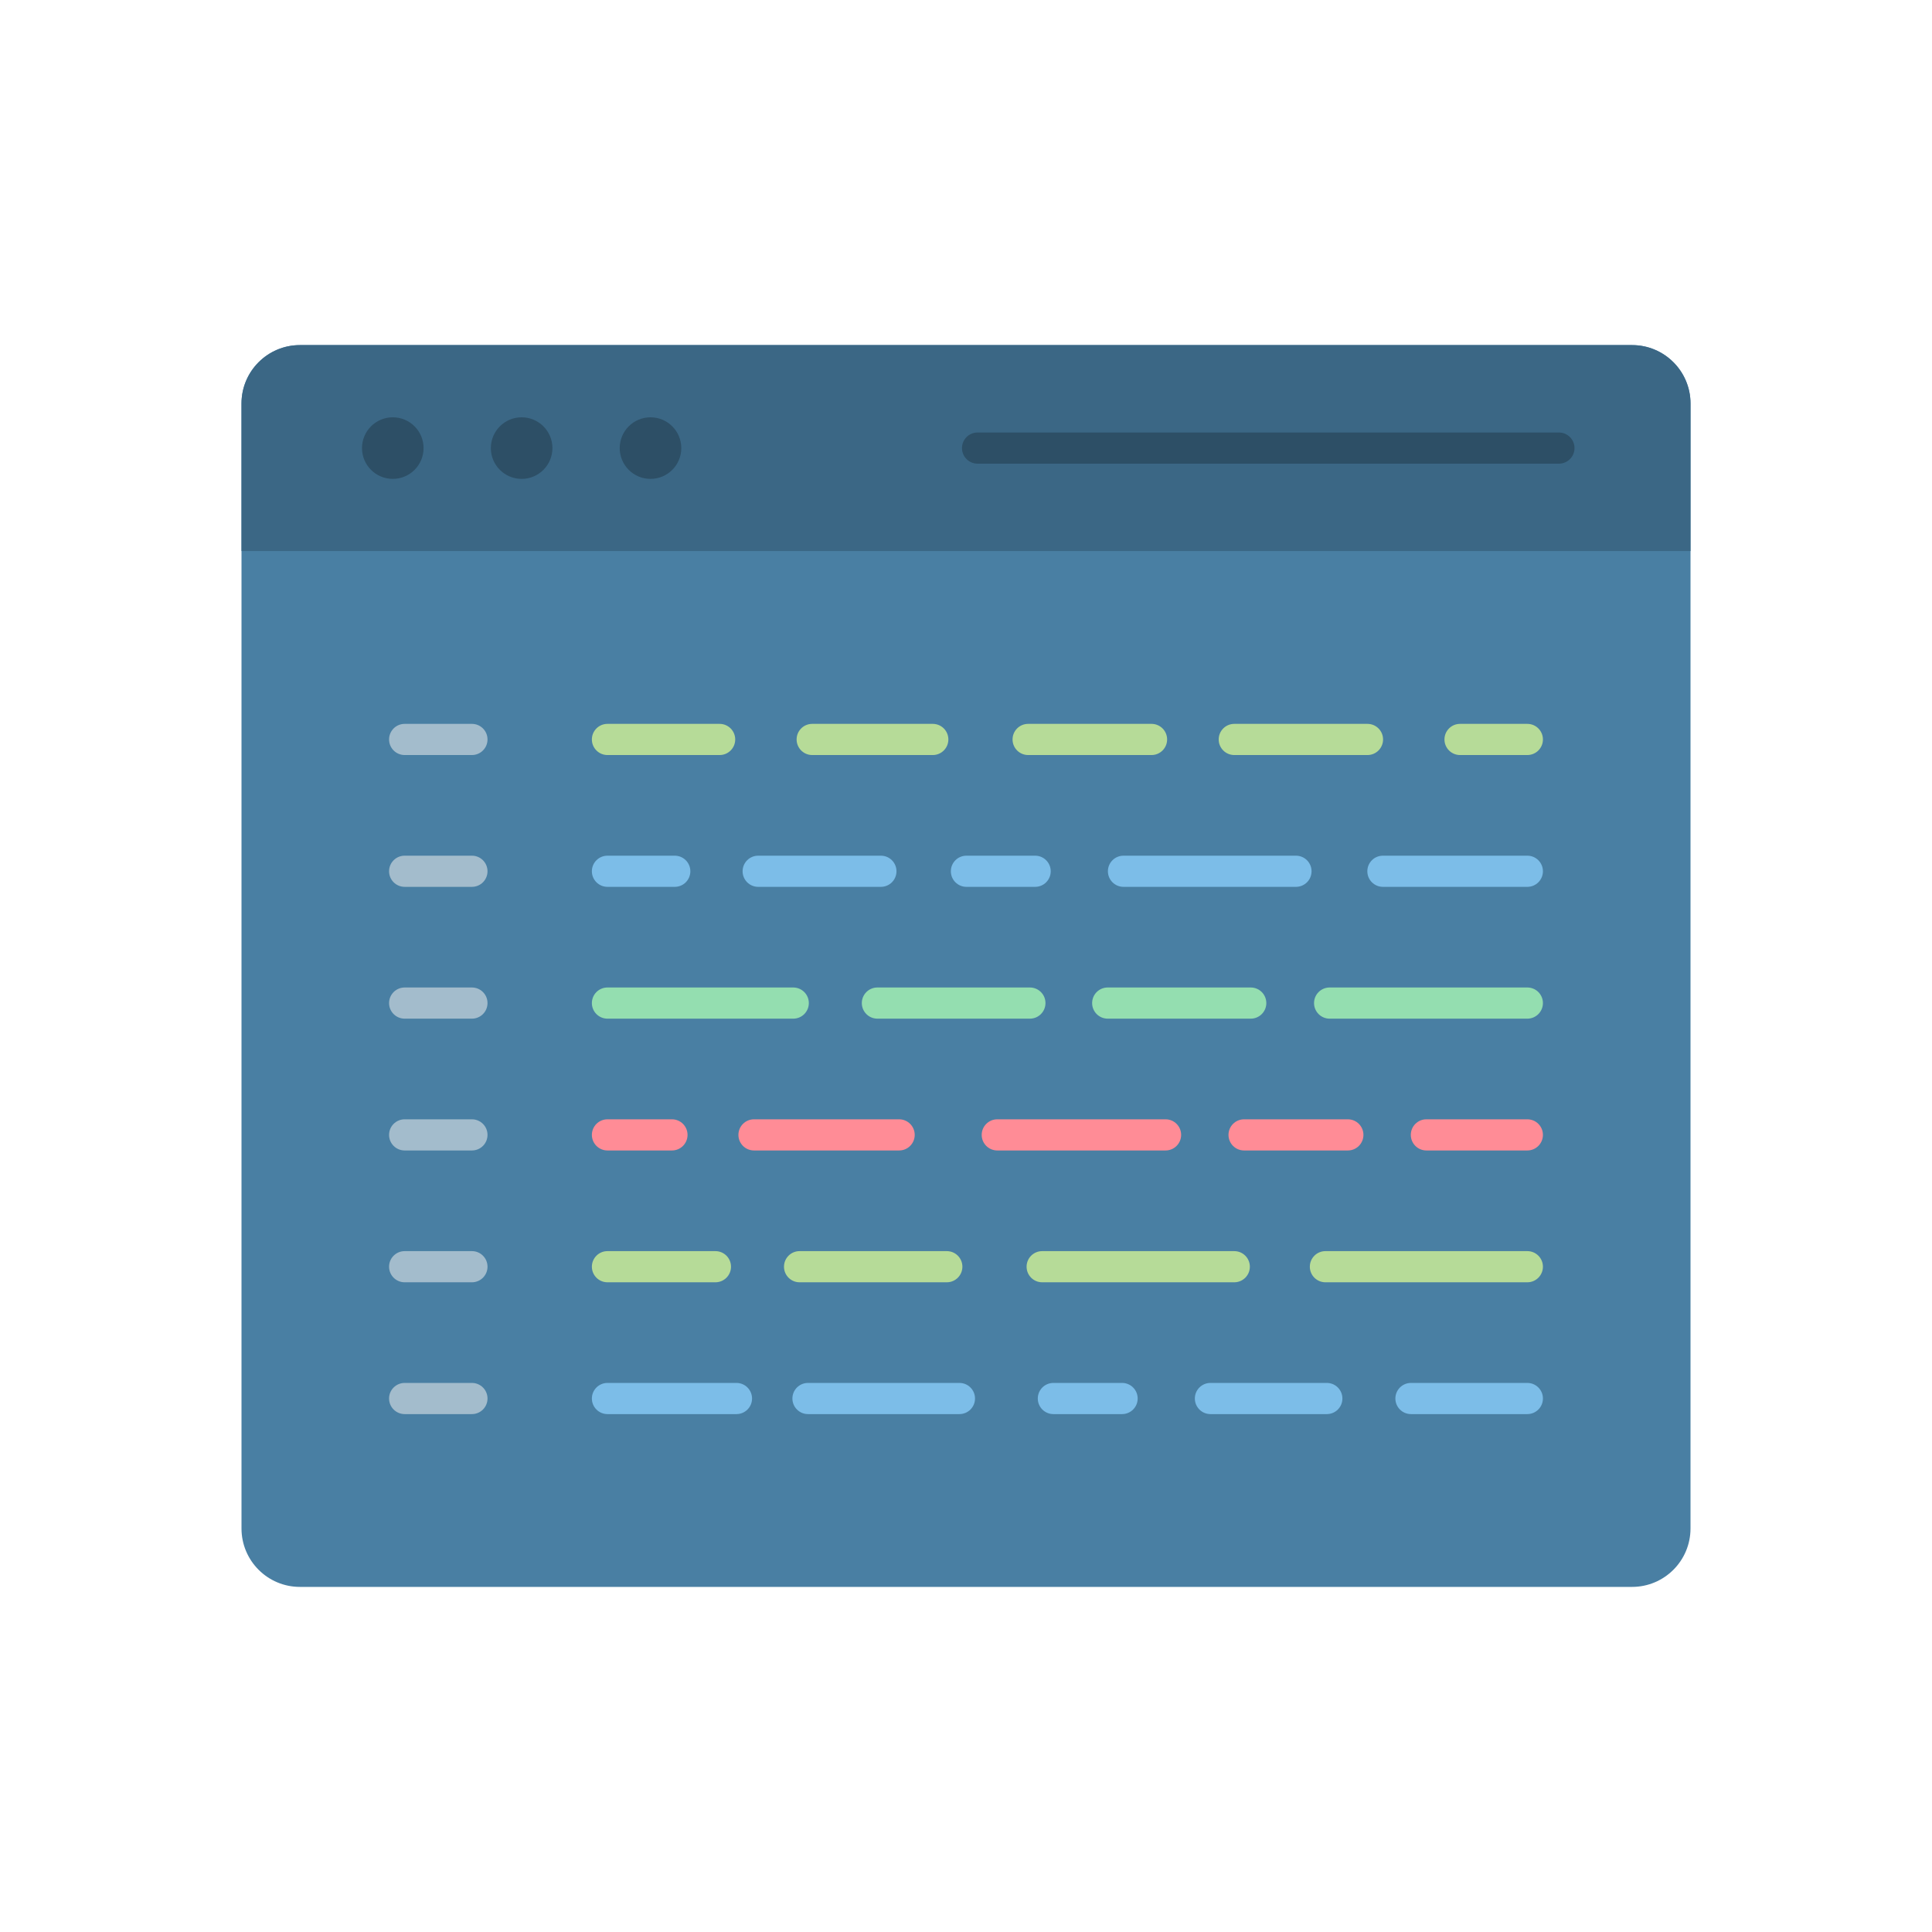 <?xml version="1.0" encoding="utf-8"?>
<!-- Generator: Adobe Illustrator 23.0.2, SVG Export Plug-In . SVG Version: 6.00 Build 0)  -->
<svg version="1.1" id="Layer_1" xmlns="http://www.w3.org/2000/svg" xmlns:xlink="http://www.w3.org/1999/xlink" x="0px" y="0px"
	 viewBox="0 0 2048 2048" style="enable-background:new 0 0 2048 2048;" xml:space="preserve">
<style type="text/css">
	.st0{fill:#497FA3;}
	.st1{fill:#3B6785;}
	.st2{fill:#2D4F66;}
	.st3{fill:#A3BCCC;}
	.st4{fill:#B6DB98;}
	.st5{fill:#7CBDE8;}
	.st6{fill:#94DEB0;}
	.st7{fill:#FF8C96;}
</style>
<g>
	<g>
		<path class="st0" d="M1730.06,1682.18H317.94c-34.21,0-61.94-27.73-61.94-61.94V427.76c0-34.21,27.73-61.94,61.94-61.94h1412.13
			c34.21,0,61.94,27.73,61.94,61.94v1192.48C1792,1654.45,1764.27,1682.18,1730.06,1682.18z"/>
		<path class="st1" d="M1792,584.17H256V427.76c0-34.21,27.73-61.94,61.94-61.94h1412.13c34.21,0,61.94,27.73,61.94,61.94V584.17z"
			/>
		<g>
			<path class="st2" d="M1652.52,491.51h-616.26c-9.12,0-16.52-7.39-16.52-16.52c0-9.12,7.39-16.52,16.52-16.52h616.26
				c9.12,0,16.52,7.39,16.52,16.52C1669.04,484.12,1661.65,491.51,1652.52,491.51z"/>
		</g>
		<g>
			<circle class="st2" cx="416.37" cy="475" r="32.64"/>
			<circle class="st2" cx="552.96" cy="475" r="32.64"/>
			<circle class="st2" cx="689.56" cy="475" r="32.64"/>
		</g>
	</g>
	<g>
		<g>
			<path class="st3" d="M500.27,800.37h-71.32c-9.12,0-16.52-7.39-16.52-16.52s7.39-16.52,16.52-16.52h71.32
				c9.12,0,16.52,7.39,16.52,16.52S509.39,800.37,500.27,800.37z"/>
		</g>
		<g>
			<path class="st3" d="M500.27,940.1h-71.32c-9.12,0-16.52-7.39-16.52-16.52s7.39-16.52,16.52-16.52h71.32
				c9.12,0,16.52,7.39,16.52,16.52S509.39,940.1,500.27,940.1z"/>
		</g>
		<g>
			<path class="st3" d="M500.27,1079.82h-71.32c-9.12,0-16.52-7.39-16.52-16.52c0-9.12,7.39-16.52,16.52-16.52h71.32
				c9.12,0,16.52,7.39,16.52,16.52C516.78,1072.43,509.39,1079.82,500.27,1079.82z"/>
		</g>
		<g>
			<path class="st3" d="M500.27,1219.55h-71.32c-9.12,0-16.52-7.39-16.52-16.52c0-9.12,7.39-16.52,16.52-16.52h71.32
				c9.12,0,16.52,7.39,16.52,16.52C516.78,1212.16,509.39,1219.55,500.27,1219.55z"/>
		</g>
		<g>
			<path class="st3" d="M500.27,1359.28h-71.32c-9.12,0-16.52-7.39-16.52-16.52c0-9.12,7.39-16.52,16.52-16.52h71.32
				c9.12,0,16.52,7.39,16.52,16.52C516.78,1351.88,509.39,1359.28,500.27,1359.28z"/>
		</g>
		<g>
			<path class="st3" d="M500.27,1499h-71.32c-9.12,0-16.52-7.39-16.52-16.52c0-9.12,7.39-16.52,16.52-16.52h71.32
				c9.12,0,16.52,7.39,16.52,16.52C516.78,1491.61,509.39,1499,500.27,1499z"/>
		</g>
		<g>
			<path class="st4" d="M762.85,800.37H643.93c-9.12,0-16.52-7.39-16.52-16.52s7.39-16.52,16.52-16.52h118.91
				c9.12,0,16.52,7.39,16.52,16.52S771.97,800.37,762.85,800.37z"/>
		</g>
		<g>
			<path class="st4" d="M988.79,800.37H860.96c-9.12,0-16.52-7.39-16.52-16.52s7.39-16.52,16.52-16.52h127.83
				c9.12,0,16.52,7.39,16.52,16.52S997.91,800.37,988.79,800.37z"/>
		</g>
		<g>
			<path class="st4" d="M1220.68,800.37h-130.81c-9.12,0-16.52-7.39-16.52-16.52s7.39-16.52,16.52-16.52h130.81
				c9.12,0,16.52,7.39,16.52,16.52S1229.8,800.37,1220.68,800.37z"/>
		</g>
		<g>
			<path class="st4" d="M1449.59,800.37h-141.21c-9.12,0-16.52-7.39-16.52-16.52s7.39-16.52,16.52-16.52h141.21
				c9.12,0,16.52,7.39,16.52,16.52S1458.72,800.37,1449.59,800.37z"/>
		</g>
		<g>
			<path class="st4" d="M1619.05,800.37h-71.34c-9.12,0-16.52-7.39-16.52-16.52s7.39-16.52,16.52-16.52h71.34
				c9.12,0,16.52,7.39,16.52,16.52S1628.17,800.37,1619.05,800.37z"/>
		</g>
		<g>
			<path class="st5" d="M715.28,940.1h-71.35c-9.12,0-16.52-7.39-16.52-16.52s7.39-16.52,16.52-16.52h71.35
				c9.12,0,16.52,7.39,16.52,16.52S724.41,940.1,715.28,940.1z"/>
		</g>
		<g>
			<path class="st5" d="M933.79,940.1H803.71c-9.12,0-16.52-7.39-16.52-16.52s7.39-16.52,16.52-16.52h130.08
				c9.12,0,16.52,7.39,16.52,16.52S942.91,940.1,933.79,940.1z"/>
		</g>
		<g>
			<path class="st5" d="M1097.3,940.1h-72.84c-9.12,0-16.52-7.39-16.52-16.52s7.39-16.52,16.52-16.52h72.84
				c9.12,0,16.52,7.39,16.52,16.52S1106.42,940.1,1097.3,940.1z"/>
		</g>
		<g>
			<path class="st5" d="M1373.78,940.1h-182.83c-9.12,0-16.52-7.39-16.52-16.52s7.39-16.52,16.52-16.52h182.83
				c9.12,0,16.52,7.39,16.52,16.52S1382.91,940.1,1373.78,940.1z"/>
		</g>
		<g>
			<path class="st5" d="M1619.05,940.1h-153.1c-9.12,0-16.52-7.39-16.52-16.52s7.39-16.52,16.52-16.52h153.1
				c9.12,0,16.52,7.39,16.52,16.52S1628.17,940.1,1619.05,940.1z"/>
		</g>
		<g>
			<path class="st6" d="M840.89,1079.82H643.93c-9.12,0-16.52-7.39-16.52-16.52c0-9.12,7.39-16.52,16.52-16.52h196.95
				c9.12,0,16.52,7.39,16.52,16.52C857.4,1072.43,850.01,1079.82,840.89,1079.82z"/>
		</g>
		<g>
			<path class="st6" d="M1091.73,1079.82H930.08c-9.12,0-16.52-7.39-16.52-16.52c0-9.12,7.39-16.52,16.52-16.52h161.65
				c9.12,0,16.52,7.39,16.52,16.52C1108.24,1072.43,1100.85,1079.82,1091.73,1079.82z"/>
		</g>
		<g>
			<path class="st6" d="M1325.84,1079.82h-151.62c-9.12,0-16.52-7.39-16.52-16.52c0-9.12,7.39-16.52,16.52-16.52h151.62
				c9.12,0,16.52,7.39,16.52,16.52C1342.36,1072.43,1334.97,1079.82,1325.84,1079.82z"/>
		</g>
		<g>
			<path class="st6" d="M1619.05,1079.82h-209.59c-9.12,0-16.52-7.39-16.52-16.52c0-9.12,7.39-16.52,16.52-16.52h209.59
				c9.12,0,16.52,7.39,16.52,16.52C1635.56,1072.43,1628.17,1079.82,1619.05,1079.82z"/>
		</g>
		<g>
			<g>
				<path class="st7" d="M712.31,1219.55h-68.38c-9.12,0-16.52-7.39-16.52-16.52c0-9.12,7.39-16.52,16.52-16.52h68.38
					c9.12,0,16.52,7.39,16.52,16.52C728.83,1212.16,721.43,1219.55,712.31,1219.55z"/>
			</g>
		</g>
		<g>
			<g>
				<path class="st7" d="M953.12,1219.55H799.27c-9.12,0-16.52-7.39-16.52-16.52c0-9.12,7.39-16.52,16.52-16.52h153.85
					c9.12,0,16.52,7.39,16.52,16.52C969.63,1212.16,962.24,1219.55,953.12,1219.55z"/>
			</g>
		</g>
		<g>
			<g>
				<path class="st7" d="M1235.54,1219.55h-178.38c-9.12,0-16.52-7.39-16.52-16.52c0-9.12,7.39-16.52,16.52-16.52h178.38
					c9.12,0,16.52,7.39,16.52,16.52C1252.06,1212.16,1244.67,1219.55,1235.54,1219.55z"/>
			</g>
		</g>
		<g>
			<g>
				<path class="st7" d="M1428.78,1219.55h-110.01c-9.12,0-16.52-7.39-16.52-16.52c0-9.12,7.39-16.52,16.52-16.52h110.01
					c9.12,0,16.52,7.39,16.52,16.52C1445.3,1212.16,1437.91,1219.55,1428.78,1219.55z"/>
			</g>
		</g>
		<g>
			<g>
				<path class="st7" d="M1619.05,1219.55h-107.02c-9.12,0-16.52-7.39-16.52-16.52c0-9.12,7.39-16.52,16.52-16.52h107.02
					c9.12,0,16.52,7.39,16.52,16.52C1635.56,1212.16,1628.17,1219.55,1619.05,1219.55z"/>
			</g>
		</g>
		<g>
			<path class="st4" d="M758.39,1359.28H643.93c-9.12,0-16.52-7.39-16.52-16.52c0-9.12,7.39-16.52,16.52-16.52h114.45
				c9.12,0,16.52,7.39,16.52,16.52C774.9,1351.88,767.51,1359.28,758.39,1359.28z"/>
		</g>
		<g>
			<path class="st4" d="M1003.66,1359.28H847.58c-9.12,0-16.52-7.39-16.52-16.52c0-9.12,7.39-16.52,16.52-16.52h156.08
				c9.12,0,16.52,7.39,16.52,16.52C1020.17,1351.88,1012.78,1359.28,1003.66,1359.28z"/>
		</g>
		<g>
			<path class="st4" d="M1308.38,1359.28h-203.64c-9.12,0-16.52-7.39-16.52-16.52c0-9.12,7.39-16.52,16.52-16.52h203.64
				c9.12,0,16.52,7.39,16.52,16.52C1324.9,1351.88,1317.5,1359.28,1308.38,1359.28z"/>
		</g>
		<g>
			<path class="st4" d="M1619.05,1359.28H1405c-9.12,0-16.52-7.39-16.52-16.52c0-9.12,7.39-16.52,16.52-16.52h214.05
				c9.12,0,16.52,7.39,16.52,16.52C1635.56,1351.88,1628.17,1359.28,1619.05,1359.28z"/>
		</g>
		<g>
			<path class="st5" d="M780.69,1499H643.93c-9.12,0-16.52-7.39-16.52-16.52c0-9.12,7.39-16.52,16.52-16.52h136.75
				c9.12,0,16.52,7.39,16.52,16.52C797.2,1491.61,789.81,1499,780.69,1499z"/>
		</g>
		<g>
			<path class="st5" d="M1017.03,1499H856.5c-9.12,0-16.52-7.39-16.52-16.52c0-9.12,7.39-16.52,16.52-16.52h160.54
				c9.12,0,16.52,7.39,16.52,16.52C1033.55,1491.61,1026.16,1499,1017.03,1499z"/>
		</g>
		<g>
			<path class="st5" d="M1189.46,1499h-72.84c-9.12,0-16.52-7.39-16.52-16.52c0-9.12,7.39-16.52,16.52-16.52h72.84
				c9.12,0,16.52,7.39,16.52,16.52C1205.98,1491.61,1198.58,1499,1189.46,1499z"/>
		</g>
		<g>
			<path class="st5" d="M1406.49,1499h-123.38c-9.12,0-16.52-7.39-16.52-16.52c0-9.12,7.39-16.52,16.52-16.52h123.38
				c9.12,0,16.52,7.39,16.52,16.52C1423,1491.61,1415.61,1499,1406.49,1499z"/>
		</g>
		<g>
			<path class="st5" d="M1619.05,1499h-123.37c-9.12,0-16.52-7.39-16.52-16.52c0-9.12,7.39-16.52,16.52-16.52h123.37
				c9.12,0,16.52,7.39,16.52,16.52C1635.56,1491.61,1628.17,1499,1619.05,1499z"/>
		</g>
	</g>
</g>
</svg>
